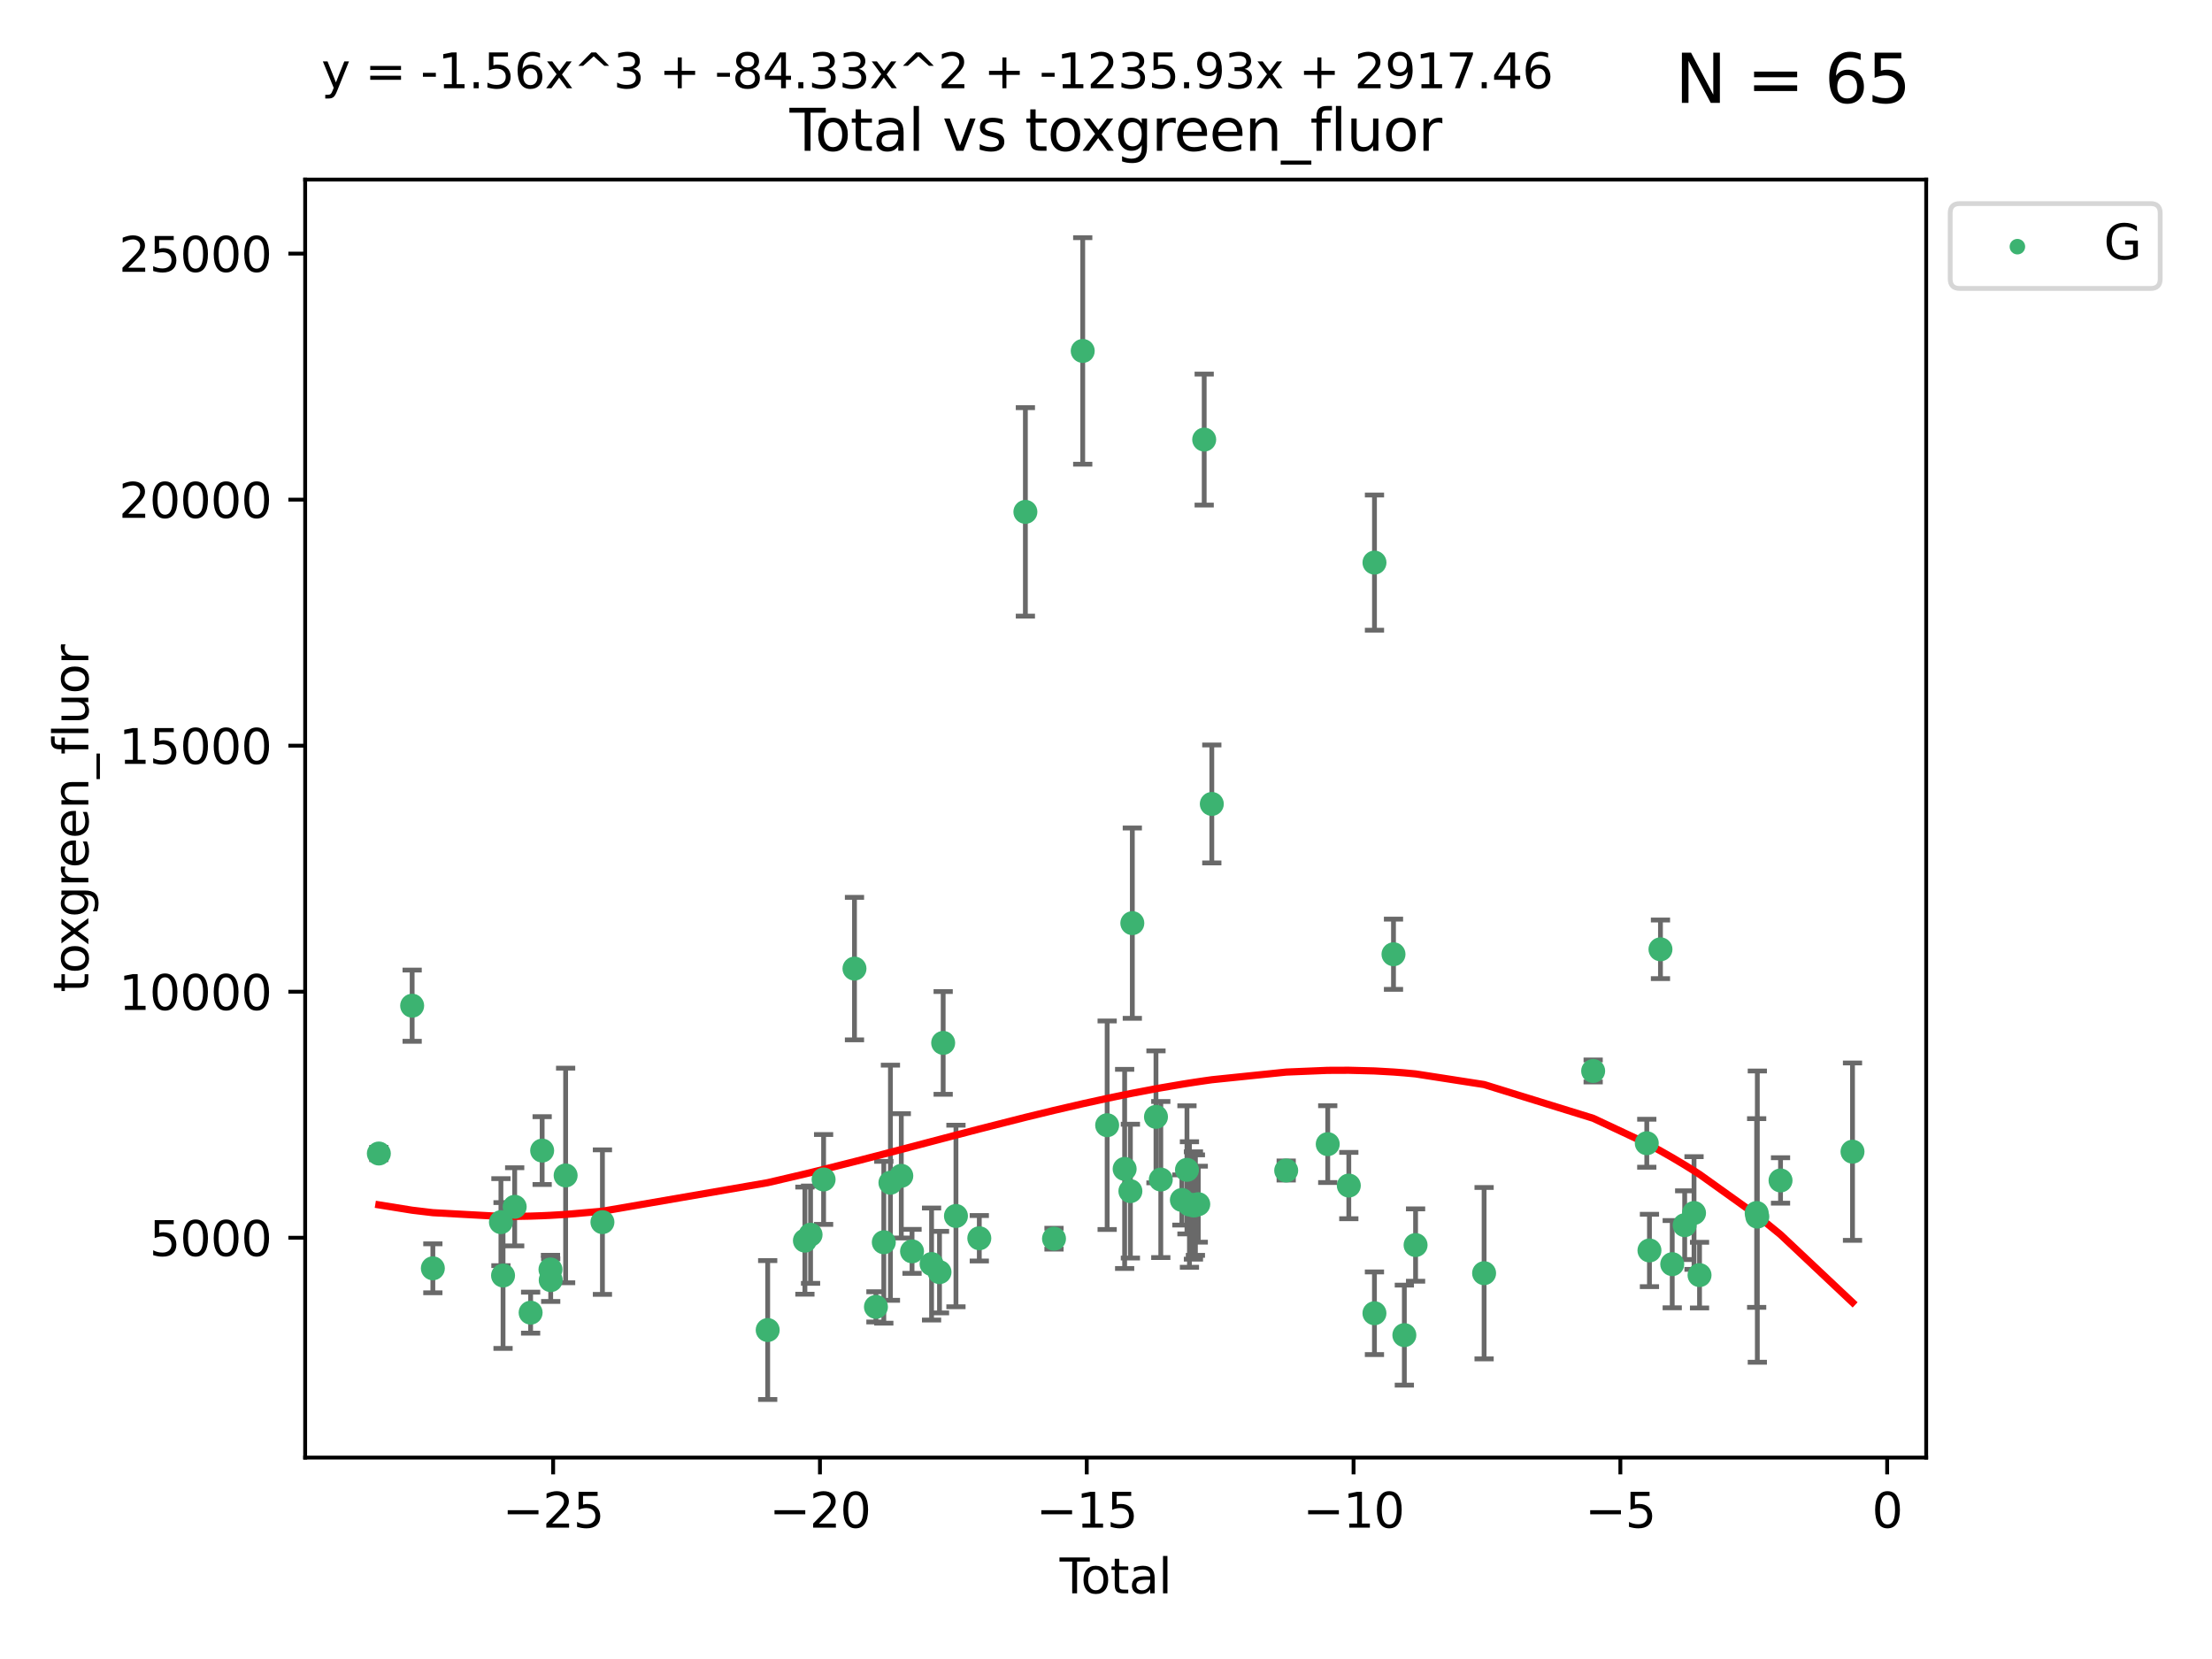 <?xml version="1.0" encoding="utf-8" standalone="no"?>
<!DOCTYPE svg PUBLIC "-//W3C//DTD SVG 1.1//EN"
  "http://www.w3.org/Graphics/SVG/1.1/DTD/svg11.dtd">
<svg xmlns:xlink="http://www.w3.org/1999/xlink" width="460.8pt" height="345.6pt" viewBox="0 0 460.8 345.6" xmlns="http://www.w3.org/2000/svg" version="1.1">
 <defs>
  <style type="text/css">*{stroke-linejoin: round; stroke-linecap: butt}</style>
 </defs>
 <g id="figure_1">
  <g id="patch_1">
   <path d="M 0 345.6 
L 460.8 345.6 
L 460.8 0 
L 0 0 
z
" style="fill: #ffffff"/>
  </g>
  <g id="axes_1">
   <g id="patch_2">
    <path d="M 63.571 303.64 
L 401.26 303.64 
L 401.26 37.411 
L 63.571 37.411 
z
" style="fill: #ffffff"/>
   </g>
   <g id="PathCollection_1">
    <defs>
     <path id="m83fc1fe4d2" d="M 0 1.118 
C 0.297 1.118 0.581 1 0.791 0.791 
C 1 0.581 1.118 0.297 1.118 0 
C 1.118 -0.297 1 -0.581 0.791 -0.791 
C 0.581 -1 0.297 -1.118 0 -1.118 
C -0.297 -1.118 -0.581 -1 -0.791 -0.791 
C -1 -0.581 -1.118 -0.297 -1.118 0 
C -1.118 0.297 -1 0.581 -0.791 0.791 
C -0.581 1 -0.297 1.118 0 1.118 
z
" style="stroke: #3cb371"/>
    </defs>
    <g clip-path="url(#pbfa67b6263)">
     <use xlink:href="#m83fc1fe4d2" x="78.921" y="240.299" style="fill: #3cb371; stroke: #3cb371"/>
     <use xlink:href="#m83fc1fe4d2" x="85.86" y="209.503" style="fill: #3cb371; stroke: #3cb371"/>
     <use xlink:href="#m83fc1fe4d2" x="90.171" y="264.212" style="fill: #3cb371; stroke: #3cb371"/>
     <use xlink:href="#m83fc1fe4d2" x="104.352" y="254.595" style="fill: #3cb371; stroke: #3cb371"/>
     <use xlink:href="#m83fc1fe4d2" x="104.794" y="265.711" style="fill: #3cb371; stroke: #3cb371"/>
     <use xlink:href="#m83fc1fe4d2" x="107.218" y="251.399" style="fill: #3cb371; stroke: #3cb371"/>
     <use xlink:href="#m83fc1fe4d2" x="110.539" y="273.451" style="fill: #3cb371; stroke: #3cb371"/>
     <use xlink:href="#m83fc1fe4d2" x="112.941" y="239.687" style="fill: #3cb371; stroke: #3cb371"/>
     <use xlink:href="#m83fc1fe4d2" x="114.675" y="264.455" style="fill: #3cb371; stroke: #3cb371"/>
     <use xlink:href="#m83fc1fe4d2" x="114.722" y="266.675" style="fill: #3cb371; stroke: #3cb371"/>
     <use xlink:href="#m83fc1fe4d2" x="117.832" y="244.868" style="fill: #3cb371; stroke: #3cb371"/>
     <use xlink:href="#m83fc1fe4d2" x="125.498" y="254.591" style="fill: #3cb371; stroke: #3cb371"/>
     <use xlink:href="#m83fc1fe4d2" x="159.925" y="277.073" style="fill: #3cb371; stroke: #3cb371"/>
     <use xlink:href="#m83fc1fe4d2" x="167.677" y="258.45" style="fill: #3cb371; stroke: #3cb371"/>
     <use xlink:href="#m83fc1fe4d2" x="168.857" y="257.208" style="fill: #3cb371; stroke: #3cb371"/>
     <use xlink:href="#m83fc1fe4d2" x="171.571" y="245.703" style="fill: #3cb371; stroke: #3cb371"/>
     <use xlink:href="#m83fc1fe4d2" x="178.004" y="201.776" style="fill: #3cb371; stroke: #3cb371"/>
     <use xlink:href="#m83fc1fe4d2" x="182.476" y="272.245" style="fill: #3cb371; stroke: #3cb371"/>
     <use xlink:href="#m83fc1fe4d2" x="184.113" y="258.786" style="fill: #3cb371; stroke: #3cb371"/>
     <use xlink:href="#m83fc1fe4d2" x="185.494" y="246.382" style="fill: #3cb371; stroke: #3cb371"/>
     <use xlink:href="#m83fc1fe4d2" x="187.756" y="244.947" style="fill: #3cb371; stroke: #3cb371"/>
     <use xlink:href="#m83fc1fe4d2" x="189.994" y="260.679" style="fill: #3cb371; stroke: #3cb371"/>
     <use xlink:href="#m83fc1fe4d2" x="194.063" y="263.32" style="fill: #3cb371; stroke: #3cb371"/>
     <use xlink:href="#m83fc1fe4d2" x="195.716" y="265.008" style="fill: #3cb371; stroke: #3cb371"/>
     <use xlink:href="#m83fc1fe4d2" x="196.48" y="217.256" style="fill: #3cb371; stroke: #3cb371"/>
     <use xlink:href="#m83fc1fe4d2" x="199.143" y="253.313" style="fill: #3cb371; stroke: #3cb371"/>
     <use xlink:href="#m83fc1fe4d2" x="204.007" y="257.952" style="fill: #3cb371; stroke: #3cb371"/>
     <use xlink:href="#m83fc1fe4d2" x="213.607" y="106.634" style="fill: #3cb371; stroke: #3cb371"/>
     <use xlink:href="#m83fc1fe4d2" x="219.568" y="258.042" style="fill: #3cb371; stroke: #3cb371"/>
     <use xlink:href="#m83fc1fe4d2" x="225.552" y="73.106" style="fill: #3cb371; stroke: #3cb371"/>
     <use xlink:href="#m83fc1fe4d2" x="230.641" y="234.403" style="fill: #3cb371; stroke: #3cb371"/>
     <use xlink:href="#m83fc1fe4d2" x="234.284" y="243.505" style="fill: #3cb371; stroke: #3cb371"/>
     <use xlink:href="#m83fc1fe4d2" x="235.481" y="248.134" style="fill: #3cb371; stroke: #3cb371"/>
     <use xlink:href="#m83fc1fe4d2" x="235.884" y="192.308" style="fill: #3cb371; stroke: #3cb371"/>
     <use xlink:href="#m83fc1fe4d2" x="240.811" y="232.661" style="fill: #3cb371; stroke: #3cb371"/>
     <use xlink:href="#m83fc1fe4d2" x="241.815" y="245.721" style="fill: #3cb371; stroke: #3cb371"/>
     <use xlink:href="#m83fc1fe4d2" x="246.207" y="249.975" style="fill: #3cb371; stroke: #3cb371"/>
     <use xlink:href="#m83fc1fe4d2" x="247.267" y="243.701" style="fill: #3cb371; stroke: #3cb371"/>
     <use xlink:href="#m83fc1fe4d2" x="247.783" y="250.92" style="fill: #3cb371; stroke: #3cb371"/>
     <use xlink:href="#m83fc1fe4d2" x="248.616" y="251.124" style="fill: #3cb371; stroke: #3cb371"/>
     <use xlink:href="#m83fc1fe4d2" x="249.025" y="251.046" style="fill: #3cb371; stroke: #3cb371"/>
     <use xlink:href="#m83fc1fe4d2" x="249.62" y="250.854" style="fill: #3cb371; stroke: #3cb371"/>
     <use xlink:href="#m83fc1fe4d2" x="250.856" y="91.572" style="fill: #3cb371; stroke: #3cb371"/>
     <use xlink:href="#m83fc1fe4d2" x="252.442" y="167.476" style="fill: #3cb371; stroke: #3cb371"/>
     <use xlink:href="#m83fc1fe4d2" x="267.938" y="243.838" style="fill: #3cb371; stroke: #3cb371"/>
     <use xlink:href="#m83fc1fe4d2" x="276.592" y="238.348" style="fill: #3cb371; stroke: #3cb371"/>
     <use xlink:href="#m83fc1fe4d2" x="280.983" y="246.973" style="fill: #3cb371; stroke: #3cb371"/>
     <use xlink:href="#m83fc1fe4d2" x="286.322" y="273.574" style="fill: #3cb371; stroke: #3cb371"/>
     <use xlink:href="#m83fc1fe4d2" x="286.329" y="117.2" style="fill: #3cb371; stroke: #3cb371"/>
     <use xlink:href="#m83fc1fe4d2" x="290.291" y="198.787" style="fill: #3cb371; stroke: #3cb371"/>
     <use xlink:href="#m83fc1fe4d2" x="292.551" y="278.131" style="fill: #3cb371; stroke: #3cb371"/>
     <use xlink:href="#m83fc1fe4d2" x="294.891" y="259.368" style="fill: #3cb371; stroke: #3cb371"/>
     <use xlink:href="#m83fc1fe4d2" x="309.165" y="265.228" style="fill: #3cb371; stroke: #3cb371"/>
     <use xlink:href="#m83fc1fe4d2" x="331.884" y="223.102" style="fill: #3cb371; stroke: #3cb371"/>
     <use xlink:href="#m83fc1fe4d2" x="343.054" y="238.157" style="fill: #3cb371; stroke: #3cb371"/>
     <use xlink:href="#m83fc1fe4d2" x="343.612" y="260.493" style="fill: #3cb371; stroke: #3cb371"/>
     <use xlink:href="#m83fc1fe4d2" x="345.905" y="197.758" style="fill: #3cb371; stroke: #3cb371"/>
     <use xlink:href="#m83fc1fe4d2" x="348.356" y="263.349" style="fill: #3cb371; stroke: #3cb371"/>
     <use xlink:href="#m83fc1fe4d2" x="350.95" y="255.227" style="fill: #3cb371; stroke: #3cb371"/>
     <use xlink:href="#m83fc1fe4d2" x="352.898" y="252.692" style="fill: #3cb371; stroke: #3cb371"/>
     <use xlink:href="#m83fc1fe4d2" x="354.045" y="265.63" style="fill: #3cb371; stroke: #3cb371"/>
     <use xlink:href="#m83fc1fe4d2" x="365.944" y="252.69" style="fill: #3cb371; stroke: #3cb371"/>
     <use xlink:href="#m83fc1fe4d2" x="366.084" y="253.443" style="fill: #3cb371; stroke: #3cb371"/>
     <use xlink:href="#m83fc1fe4d2" x="370.918" y="245.91" style="fill: #3cb371; stroke: #3cb371"/>
     <use xlink:href="#m83fc1fe4d2" x="385.911" y="239.914" style="fill: #3cb371; stroke: #3cb371"/>
    </g>
   </g>
   <g id="matplotlib.axis_1">
    <g id="xtick_1">
     <g id="line2d_1">
      <defs>
       <path id="m341f733125" d="M 0 0 
L 0 3.5 
" style="stroke: #000000; stroke-width: 0.8"/>
      </defs>
      <g>
       <use xlink:href="#m341f733125" x="115.232" y="303.64" style="stroke: #000000; stroke-width: 0.8"/>
      </g>
     </g>
     <g id="text_1">
      <!-- −25 -->
      <g transform="translate(104.68 318.238)scale(0.1 -0.1)">
       <defs>
        <path id="DejaVuSans-2212" d="M 678 2272 
L 4684 2272 
L 4684 1741 
L 678 1741 
L 678 2272 
z
" transform="scale(0.016)"/>
        <path id="DejaVuSans-32" d="M 1228 531 
L 3431 531 
L 3431 0 
L 469 0 
L 469 531 
Q 828 903 1448 1529 
Q 2069 2156 2228 2338 
Q 2531 2678 2651 2914 
Q 2772 3150 2772 3378 
Q 2772 3750 2511 3984 
Q 2250 4219 1831 4219 
Q 1534 4219 1204 4116 
Q 875 4013 500 3803 
L 500 4441 
Q 881 4594 1212 4672 
Q 1544 4750 1819 4750 
Q 2544 4750 2975 4387 
Q 3406 4025 3406 3419 
Q 3406 3131 3298 2873 
Q 3191 2616 2906 2266 
Q 2828 2175 2409 1742 
Q 1991 1309 1228 531 
z
" transform="scale(0.016)"/>
        <path id="DejaVuSans-35" d="M 691 4666 
L 3169 4666 
L 3169 4134 
L 1269 4134 
L 1269 2991 
Q 1406 3038 1543 3061 
Q 1681 3084 1819 3084 
Q 2600 3084 3056 2656 
Q 3513 2228 3513 1497 
Q 3513 744 3044 326 
Q 2575 -91 1722 -91 
Q 1428 -91 1123 -41 
Q 819 9 494 109 
L 494 744 
Q 775 591 1075 516 
Q 1375 441 1709 441 
Q 2250 441 2565 725 
Q 2881 1009 2881 1497 
Q 2881 1984 2565 2268 
Q 2250 2553 1709 2553 
Q 1456 2553 1204 2497 
Q 953 2441 691 2322 
L 691 4666 
z
" transform="scale(0.016)"/>
       </defs>
       <use xlink:href="#DejaVuSans-2212"/>
       <use xlink:href="#DejaVuSans-32" x="83.789"/>
       <use xlink:href="#DejaVuSans-35" x="147.412"/>
      </g>
     </g>
    </g>
    <g id="xtick_2">
     <g id="line2d_2">
      <g>
       <use xlink:href="#m341f733125" x="170.812" y="303.64" style="stroke: #000000; stroke-width: 0.8"/>
      </g>
     </g>
     <g id="text_2">
      <!-- −20 -->
      <g transform="translate(160.26 318.238)scale(0.1 -0.1)">
       <defs>
        <path id="DejaVuSans-30" d="M 2034 4250 
Q 1547 4250 1301 3770 
Q 1056 3291 1056 2328 
Q 1056 1369 1301 889 
Q 1547 409 2034 409 
Q 2525 409 2770 889 
Q 3016 1369 3016 2328 
Q 3016 3291 2770 3770 
Q 2525 4250 2034 4250 
z
M 2034 4750 
Q 2819 4750 3233 4129 
Q 3647 3509 3647 2328 
Q 3647 1150 3233 529 
Q 2819 -91 2034 -91 
Q 1250 -91 836 529 
Q 422 1150 422 2328 
Q 422 3509 836 4129 
Q 1250 4750 2034 4750 
z
" transform="scale(0.016)"/>
       </defs>
       <use xlink:href="#DejaVuSans-2212"/>
       <use xlink:href="#DejaVuSans-32" x="83.789"/>
       <use xlink:href="#DejaVuSans-30" x="147.412"/>
      </g>
     </g>
    </g>
    <g id="xtick_3">
     <g id="line2d_3">
      <g>
       <use xlink:href="#m341f733125" x="226.392" y="303.64" style="stroke: #000000; stroke-width: 0.8"/>
      </g>
     </g>
     <g id="text_3">
      <!-- −15 -->
      <g transform="translate(215.839 318.238)scale(0.1 -0.1)">
       <defs>
        <path id="DejaVuSans-31" d="M 794 531 
L 1825 531 
L 1825 4091 
L 703 3866 
L 703 4441 
L 1819 4666 
L 2450 4666 
L 2450 531 
L 3481 531 
L 3481 0 
L 794 0 
L 794 531 
z
" transform="scale(0.016)"/>
       </defs>
       <use xlink:href="#DejaVuSans-2212"/>
       <use xlink:href="#DejaVuSans-31" x="83.789"/>
       <use xlink:href="#DejaVuSans-35" x="147.412"/>
      </g>
     </g>
    </g>
    <g id="xtick_4">
     <g id="line2d_4">
      <g>
       <use xlink:href="#m341f733125" x="281.971" y="303.64" style="stroke: #000000; stroke-width: 0.8"/>
      </g>
     </g>
     <g id="text_4">
      <!-- −10 -->
      <g transform="translate(271.419 318.238)scale(0.1 -0.1)">
       <use xlink:href="#DejaVuSans-2212"/>
       <use xlink:href="#DejaVuSans-31" x="83.789"/>
       <use xlink:href="#DejaVuSans-30" x="147.412"/>
      </g>
     </g>
    </g>
    <g id="xtick_5">
     <g id="line2d_5">
      <g>
       <use xlink:href="#m341f733125" x="337.551" y="303.64" style="stroke: #000000; stroke-width: 0.8"/>
      </g>
     </g>
     <g id="text_5">
      <!-- −5 -->
      <g transform="translate(330.18 318.238)scale(0.1 -0.1)">
       <use xlink:href="#DejaVuSans-2212"/>
       <use xlink:href="#DejaVuSans-35" x="83.789"/>
      </g>
     </g>
    </g>
    <g id="xtick_6">
     <g id="line2d_6">
      <g>
       <use xlink:href="#m341f733125" x="393.131" y="303.64" style="stroke: #000000; stroke-width: 0.8"/>
      </g>
     </g>
     <g id="text_6">
      <!-- 0 -->
      <g transform="translate(389.95 318.238)scale(0.1 -0.1)">
       <use xlink:href="#DejaVuSans-30"/>
      </g>
     </g>
    </g>
    <g id="text_7">
     <!-- Total -->
     <g transform="translate(220.739 331.917)scale(0.1 -0.1)">
      <defs>
       <path id="DejaVuSans-54" d="M -19 4666 
L 3928 4666 
L 3928 4134 
L 2272 4134 
L 2272 0 
L 1638 0 
L 1638 4134 
L -19 4134 
L -19 4666 
z
" transform="scale(0.016)"/>
       <path id="DejaVuSans-6f" d="M 1959 3097 
Q 1497 3097 1228 2736 
Q 959 2375 959 1747 
Q 959 1119 1226 758 
Q 1494 397 1959 397 
Q 2419 397 2687 759 
Q 2956 1122 2956 1747 
Q 2956 2369 2687 2733 
Q 2419 3097 1959 3097 
z
M 1959 3584 
Q 2709 3584 3137 3096 
Q 3566 2609 3566 1747 
Q 3566 888 3137 398 
Q 2709 -91 1959 -91 
Q 1206 -91 779 398 
Q 353 888 353 1747 
Q 353 2609 779 3096 
Q 1206 3584 1959 3584 
z
" transform="scale(0.016)"/>
       <path id="DejaVuSans-74" d="M 1172 4494 
L 1172 3500 
L 2356 3500 
L 2356 3053 
L 1172 3053 
L 1172 1153 
Q 1172 725 1289 603 
Q 1406 481 1766 481 
L 2356 481 
L 2356 0 
L 1766 0 
Q 1100 0 847 248 
Q 594 497 594 1153 
L 594 3053 
L 172 3053 
L 172 3500 
L 594 3500 
L 594 4494 
L 1172 4494 
z
" transform="scale(0.016)"/>
       <path id="DejaVuSans-61" d="M 2194 1759 
Q 1497 1759 1228 1600 
Q 959 1441 959 1056 
Q 959 750 1161 570 
Q 1363 391 1709 391 
Q 2188 391 2477 730 
Q 2766 1069 2766 1631 
L 2766 1759 
L 2194 1759 
z
M 3341 1997 
L 3341 0 
L 2766 0 
L 2766 531 
Q 2569 213 2275 61 
Q 1981 -91 1556 -91 
Q 1019 -91 701 211 
Q 384 513 384 1019 
Q 384 1609 779 1909 
Q 1175 2209 1959 2209 
L 2766 2209 
L 2766 2266 
Q 2766 2663 2505 2880 
Q 2244 3097 1772 3097 
Q 1472 3097 1187 3025 
Q 903 2953 641 2809 
L 641 3341 
Q 956 3463 1253 3523 
Q 1550 3584 1831 3584 
Q 2591 3584 2966 3190 
Q 3341 2797 3341 1997 
z
" transform="scale(0.016)"/>
       <path id="DejaVuSans-6c" d="M 603 4863 
L 1178 4863 
L 1178 0 
L 603 0 
L 603 4863 
z
" transform="scale(0.016)"/>
      </defs>
      <use xlink:href="#DejaVuSans-54"/>
      <use xlink:href="#DejaVuSans-6f" x="44.084"/>
      <use xlink:href="#DejaVuSans-74" x="105.266"/>
      <use xlink:href="#DejaVuSans-61" x="144.475"/>
      <use xlink:href="#DejaVuSans-6c" x="205.754"/>
     </g>
    </g>
   </g>
   <g id="matplotlib.axis_2">
    <g id="ytick_1">
     <g id="line2d_7">
      <defs>
       <path id="m568c229d0a" d="M 0 0 
L -3.5 0 
" style="stroke: #000000; stroke-width: 0.8"/>
      </defs>
      <g>
       <use xlink:href="#m568c229d0a" x="63.571" y="257.843" style="stroke: #000000; stroke-width: 0.8"/>
      </g>
     </g>
     <g id="text_8">
      <!-- 5000 -->
      <g transform="translate(31.121 261.642)scale(0.1 -0.1)">
       <use xlink:href="#DejaVuSans-35"/>
       <use xlink:href="#DejaVuSans-30" x="63.623"/>
       <use xlink:href="#DejaVuSans-30" x="127.246"/>
       <use xlink:href="#DejaVuSans-30" x="190.869"/>
      </g>
     </g>
    </g>
    <g id="ytick_2">
     <g id="line2d_8">
      <g>
       <use xlink:href="#m568c229d0a" x="63.571" y="206.589" style="stroke: #000000; stroke-width: 0.8"/>
      </g>
     </g>
     <g id="text_9">
      <!-- 10000 -->
      <g transform="translate(24.759 210.388)scale(0.1 -0.1)">
       <use xlink:href="#DejaVuSans-31"/>
       <use xlink:href="#DejaVuSans-30" x="63.623"/>
       <use xlink:href="#DejaVuSans-30" x="127.246"/>
       <use xlink:href="#DejaVuSans-30" x="190.869"/>
       <use xlink:href="#DejaVuSans-30" x="254.492"/>
      </g>
     </g>
    </g>
    <g id="ytick_3">
     <g id="line2d_9">
      <g>
       <use xlink:href="#m568c229d0a" x="63.571" y="155.335" style="stroke: #000000; stroke-width: 0.8"/>
      </g>
     </g>
     <g id="text_10">
      <!-- 15000 -->
      <g transform="translate(24.759 159.135)scale(0.1 -0.1)">
       <use xlink:href="#DejaVuSans-31"/>
       <use xlink:href="#DejaVuSans-35" x="63.623"/>
       <use xlink:href="#DejaVuSans-30" x="127.246"/>
       <use xlink:href="#DejaVuSans-30" x="190.869"/>
       <use xlink:href="#DejaVuSans-30" x="254.492"/>
      </g>
     </g>
    </g>
    <g id="ytick_4">
     <g id="line2d_10">
      <g>
       <use xlink:href="#m568c229d0a" x="63.571" y="104.082" style="stroke: #000000; stroke-width: 0.8"/>
      </g>
     </g>
     <g id="text_11">
      <!-- 20000 -->
      <g transform="translate(24.759 107.881)scale(0.1 -0.1)">
       <use xlink:href="#DejaVuSans-32"/>
       <use xlink:href="#DejaVuSans-30" x="63.623"/>
       <use xlink:href="#DejaVuSans-30" x="127.246"/>
       <use xlink:href="#DejaVuSans-30" x="190.869"/>
       <use xlink:href="#DejaVuSans-30" x="254.492"/>
      </g>
     </g>
    </g>
    <g id="ytick_5">
     <g id="line2d_11">
      <g>
       <use xlink:href="#m568c229d0a" x="63.571" y="52.828" style="stroke: #000000; stroke-width: 0.8"/>
      </g>
     </g>
     <g id="text_12">
      <!-- 25000 -->
      <g transform="translate(24.759 56.627)scale(0.1 -0.1)">
       <use xlink:href="#DejaVuSans-32"/>
       <use xlink:href="#DejaVuSans-35" x="63.623"/>
       <use xlink:href="#DejaVuSans-30" x="127.246"/>
       <use xlink:href="#DejaVuSans-30" x="190.869"/>
       <use xlink:href="#DejaVuSans-30" x="254.492"/>
      </g>
     </g>
    </g>
    <g id="text_13">
     <!-- toxgreen_fluor -->
     <g transform="translate(18.401 206.72)rotate(-90)scale(0.1 -0.1)">
      <defs>
       <path id="DejaVuSans-78" d="M 3513 3500 
L 2247 1797 
L 3578 0 
L 2900 0 
L 1881 1375 
L 863 0 
L 184 0 
L 1544 1831 
L 300 3500 
L 978 3500 
L 1906 2253 
L 2834 3500 
L 3513 3500 
z
" transform="scale(0.016)"/>
       <path id="DejaVuSans-67" d="M 2906 1791 
Q 2906 2416 2648 2759 
Q 2391 3103 1925 3103 
Q 1463 3103 1205 2759 
Q 947 2416 947 1791 
Q 947 1169 1205 825 
Q 1463 481 1925 481 
Q 2391 481 2648 825 
Q 2906 1169 2906 1791 
z
M 3481 434 
Q 3481 -459 3084 -895 
Q 2688 -1331 1869 -1331 
Q 1566 -1331 1297 -1286 
Q 1028 -1241 775 -1147 
L 775 -588 
Q 1028 -725 1275 -790 
Q 1522 -856 1778 -856 
Q 2344 -856 2625 -561 
Q 2906 -266 2906 331 
L 2906 616 
Q 2728 306 2450 153 
Q 2172 0 1784 0 
Q 1141 0 747 490 
Q 353 981 353 1791 
Q 353 2603 747 3093 
Q 1141 3584 1784 3584 
Q 2172 3584 2450 3431 
Q 2728 3278 2906 2969 
L 2906 3500 
L 3481 3500 
L 3481 434 
z
" transform="scale(0.016)"/>
       <path id="DejaVuSans-72" d="M 2631 2963 
Q 2534 3019 2420 3045 
Q 2306 3072 2169 3072 
Q 1681 3072 1420 2755 
Q 1159 2438 1159 1844 
L 1159 0 
L 581 0 
L 581 3500 
L 1159 3500 
L 1159 2956 
Q 1341 3275 1631 3429 
Q 1922 3584 2338 3584 
Q 2397 3584 2469 3576 
Q 2541 3569 2628 3553 
L 2631 2963 
z
" transform="scale(0.016)"/>
       <path id="DejaVuSans-65" d="M 3597 1894 
L 3597 1613 
L 953 1613 
Q 991 1019 1311 708 
Q 1631 397 2203 397 
Q 2534 397 2845 478 
Q 3156 559 3463 722 
L 3463 178 
Q 3153 47 2828 -22 
Q 2503 -91 2169 -91 
Q 1331 -91 842 396 
Q 353 884 353 1716 
Q 353 2575 817 3079 
Q 1281 3584 2069 3584 
Q 2775 3584 3186 3129 
Q 3597 2675 3597 1894 
z
M 3022 2063 
Q 3016 2534 2758 2815 
Q 2500 3097 2075 3097 
Q 1594 3097 1305 2825 
Q 1016 2553 972 2059 
L 3022 2063 
z
" transform="scale(0.016)"/>
       <path id="DejaVuSans-6e" d="M 3513 2113 
L 3513 0 
L 2938 0 
L 2938 2094 
Q 2938 2591 2744 2837 
Q 2550 3084 2163 3084 
Q 1697 3084 1428 2787 
Q 1159 2491 1159 1978 
L 1159 0 
L 581 0 
L 581 3500 
L 1159 3500 
L 1159 2956 
Q 1366 3272 1645 3428 
Q 1925 3584 2291 3584 
Q 2894 3584 3203 3211 
Q 3513 2838 3513 2113 
z
" transform="scale(0.016)"/>
       <path id="DejaVuSans-5f" d="M 3263 -1063 
L 3263 -1509 
L -63 -1509 
L -63 -1063 
L 3263 -1063 
z
" transform="scale(0.016)"/>
       <path id="DejaVuSans-66" d="M 2375 4863 
L 2375 4384 
L 1825 4384 
Q 1516 4384 1395 4259 
Q 1275 4134 1275 3809 
L 1275 3500 
L 2222 3500 
L 2222 3053 
L 1275 3053 
L 1275 0 
L 697 0 
L 697 3053 
L 147 3053 
L 147 3500 
L 697 3500 
L 697 3744 
Q 697 4328 969 4595 
Q 1241 4863 1831 4863 
L 2375 4863 
z
" transform="scale(0.016)"/>
       <path id="DejaVuSans-75" d="M 544 1381 
L 544 3500 
L 1119 3500 
L 1119 1403 
Q 1119 906 1312 657 
Q 1506 409 1894 409 
Q 2359 409 2629 706 
Q 2900 1003 2900 1516 
L 2900 3500 
L 3475 3500 
L 3475 0 
L 2900 0 
L 2900 538 
Q 2691 219 2414 64 
Q 2138 -91 1772 -91 
Q 1169 -91 856 284 
Q 544 659 544 1381 
z
M 1991 3584 
L 1991 3584 
z
" transform="scale(0.016)"/>
      </defs>
      <use xlink:href="#DejaVuSans-74"/>
      <use xlink:href="#DejaVuSans-6f" x="39.209"/>
      <use xlink:href="#DejaVuSans-78" x="97.266"/>
      <use xlink:href="#DejaVuSans-67" x="156.445"/>
      <use xlink:href="#DejaVuSans-72" x="219.922"/>
      <use xlink:href="#DejaVuSans-65" x="258.785"/>
      <use xlink:href="#DejaVuSans-65" x="320.309"/>
      <use xlink:href="#DejaVuSans-6e" x="381.832"/>
      <use xlink:href="#DejaVuSans-5f" x="445.211"/>
      <use xlink:href="#DejaVuSans-66" x="495.211"/>
      <use xlink:href="#DejaVuSans-6c" x="530.416"/>
      <use xlink:href="#DejaVuSans-75" x="558.199"/>
      <use xlink:href="#DejaVuSans-6f" x="621.578"/>
      <use xlink:href="#DejaVuSans-72" x="682.76"/>
     </g>
    </g>
   </g>
   <g id="LineCollection_1">
    <path d="M 78.921 241.574 
L 78.921 239.023 
" clip-path="url(#pbfa67b6263)" style="fill: none; stroke: #696969"/>
    <path d="M 85.86 216.921 
L 85.86 202.085 
" clip-path="url(#pbfa67b6263)" style="fill: none; stroke: #696969"/>
    <path d="M 90.171 269.309 
L 90.171 259.114 
" clip-path="url(#pbfa67b6263)" style="fill: none; stroke: #696969"/>
    <path d="M 104.352 263.659 
L 104.352 245.531 
" clip-path="url(#pbfa67b6263)" style="fill: none; stroke: #696969"/>
    <path d="M 104.794 280.896 
L 104.794 250.525 
" clip-path="url(#pbfa67b6263)" style="fill: none; stroke: #696969"/>
    <path d="M 107.218 259.542 
L 107.218 243.256 
" clip-path="url(#pbfa67b6263)" style="fill: none; stroke: #696969"/>
    <path d="M 110.539 277.722 
L 110.539 269.179 
" clip-path="url(#pbfa67b6263)" style="fill: none; stroke: #696969"/>
    <path d="M 112.941 246.751 
L 112.941 232.623 
" clip-path="url(#pbfa67b6263)" style="fill: none; stroke: #696969"/>
    <path d="M 114.675 267.413 
L 114.675 261.497 
" clip-path="url(#pbfa67b6263)" style="fill: none; stroke: #696969"/>
    <path d="M 114.722 271.115 
L 114.722 262.235 
" clip-path="url(#pbfa67b6263)" style="fill: none; stroke: #696969"/>
    <path d="M 117.832 267.222 
L 117.832 222.515 
" clip-path="url(#pbfa67b6263)" style="fill: none; stroke: #696969"/>
    <path d="M 125.498 269.646 
L 125.498 239.537 
" clip-path="url(#pbfa67b6263)" style="fill: none; stroke: #696969"/>
    <path d="M 159.925 291.539 
L 159.925 262.607 
" clip-path="url(#pbfa67b6263)" style="fill: none; stroke: #696969"/>
    <path d="M 167.677 269.608 
L 167.677 247.292 
" clip-path="url(#pbfa67b6263)" style="fill: none; stroke: #696969"/>
    <path d="M 168.857 267.345 
L 168.857 247.072 
" clip-path="url(#pbfa67b6263)" style="fill: none; stroke: #696969"/>
    <path d="M 171.571 255.061 
L 171.571 236.345 
" clip-path="url(#pbfa67b6263)" style="fill: none; stroke: #696969"/>
    <path d="M 178.004 216.615 
L 178.004 186.936 
" clip-path="url(#pbfa67b6263)" style="fill: none; stroke: #696969"/>
    <path d="M 182.476 275.395 
L 182.476 269.095 
" clip-path="url(#pbfa67b6263)" style="fill: none; stroke: #696969"/>
    <path d="M 184.113 275.639 
L 184.113 241.932 
" clip-path="url(#pbfa67b6263)" style="fill: none; stroke: #696969"/>
    <path d="M 185.494 270.877 
L 185.494 221.887 
" clip-path="url(#pbfa67b6263)" style="fill: none; stroke: #696969"/>
    <path d="M 187.756 257.898 
L 187.756 231.996 
" clip-path="url(#pbfa67b6263)" style="fill: none; stroke: #696969"/>
    <path d="M 189.994 265.262 
L 189.994 256.097 
" clip-path="url(#pbfa67b6263)" style="fill: none; stroke: #696969"/>
    <path d="M 194.063 274.989 
L 194.063 251.652 
" clip-path="url(#pbfa67b6263)" style="fill: none; stroke: #696969"/>
    <path d="M 195.716 273.502 
L 195.716 256.514 
" clip-path="url(#pbfa67b6263)" style="fill: none; stroke: #696969"/>
    <path d="M 196.48 227.96 
L 196.48 206.552 
" clip-path="url(#pbfa67b6263)" style="fill: none; stroke: #696969"/>
    <path d="M 199.143 272.224 
L 199.143 234.402 
" clip-path="url(#pbfa67b6263)" style="fill: none; stroke: #696969"/>
    <path d="M 204.007 262.686 
L 204.007 253.219 
" clip-path="url(#pbfa67b6263)" style="fill: none; stroke: #696969"/>
    <path d="M 213.607 128.347 
L 213.607 84.922 
" clip-path="url(#pbfa67b6263)" style="fill: none; stroke: #696969"/>
    <path d="M 219.568 260.22 
L 219.568 255.865 
" clip-path="url(#pbfa67b6263)" style="fill: none; stroke: #696969"/>
    <path d="M 225.552 96.699 
L 225.552 49.513 
" clip-path="url(#pbfa67b6263)" style="fill: none; stroke: #696969"/>
    <path d="M 230.641 256.121 
L 230.641 212.684 
" clip-path="url(#pbfa67b6263)" style="fill: none; stroke: #696969"/>
    <path d="M 234.284 264.249 
L 234.284 222.761 
" clip-path="url(#pbfa67b6263)" style="fill: none; stroke: #696969"/>
    <path d="M 235.481 262.072 
L 235.481 234.195 
" clip-path="url(#pbfa67b6263)" style="fill: none; stroke: #696969"/>
    <path d="M 235.884 212.13 
L 235.884 172.487 
" clip-path="url(#pbfa67b6263)" style="fill: none; stroke: #696969"/>
    <path d="M 240.811 246.403 
L 240.811 218.919 
" clip-path="url(#pbfa67b6263)" style="fill: none; stroke: #696969"/>
    <path d="M 241.815 261.978 
L 241.815 229.464 
" clip-path="url(#pbfa67b6263)" style="fill: none; stroke: #696969"/>
    <path d="M 246.207 255.207 
L 246.207 244.744 
" clip-path="url(#pbfa67b6263)" style="fill: none; stroke: #696969"/>
    <path d="M 247.267 257.049 
L 247.267 230.353 
" clip-path="url(#pbfa67b6263)" style="fill: none; stroke: #696969"/>
    <path d="M 247.783 263.994 
L 247.783 237.846 
" clip-path="url(#pbfa67b6263)" style="fill: none; stroke: #696969"/>
    <path d="M 248.616 262.308 
L 248.616 239.94 
" clip-path="url(#pbfa67b6263)" style="fill: none; stroke: #696969"/>
    <path d="M 249.025 261.512 
L 249.025 240.581 
" clip-path="url(#pbfa67b6263)" style="fill: none; stroke: #696969"/>
    <path d="M 249.62 258.771 
L 249.62 242.937 
" clip-path="url(#pbfa67b6263)" style="fill: none; stroke: #696969"/>
    <path d="M 250.856 105.212 
L 250.856 77.931 
" clip-path="url(#pbfa67b6263)" style="fill: none; stroke: #696969"/>
    <path d="M 252.442 179.76 
L 252.442 155.192 
" clip-path="url(#pbfa67b6263)" style="fill: none; stroke: #696969"/>
    <path d="M 267.938 245.831 
L 267.938 241.846 
" clip-path="url(#pbfa67b6263)" style="fill: none; stroke: #696969"/>
    <path d="M 276.592 246.347 
L 276.592 230.348 
" clip-path="url(#pbfa67b6263)" style="fill: none; stroke: #696969"/>
    <path d="M 280.983 253.884 
L 280.983 240.062 
" clip-path="url(#pbfa67b6263)" style="fill: none; stroke: #696969"/>
    <path d="M 286.322 282.183 
L 286.322 264.966 
" clip-path="url(#pbfa67b6263)" style="fill: none; stroke: #696969"/>
    <path d="M 286.329 131.281 
L 286.329 103.119 
" clip-path="url(#pbfa67b6263)" style="fill: none; stroke: #696969"/>
    <path d="M 290.291 206.104 
L 290.291 191.471 
" clip-path="url(#pbfa67b6263)" style="fill: none; stroke: #696969"/>
    <path d="M 292.551 288.547 
L 292.551 267.715 
" clip-path="url(#pbfa67b6263)" style="fill: none; stroke: #696969"/>
    <path d="M 294.891 266.905 
L 294.891 251.831 
" clip-path="url(#pbfa67b6263)" style="fill: none; stroke: #696969"/>
    <path d="M 309.165 283.078 
L 309.165 247.377 
" clip-path="url(#pbfa67b6263)" style="fill: none; stroke: #696969"/>
    <path d="M 331.884 225.393 
L 331.884 220.812 
" clip-path="url(#pbfa67b6263)" style="fill: none; stroke: #696969"/>
    <path d="M 343.054 243.156 
L 343.054 233.159 
" clip-path="url(#pbfa67b6263)" style="fill: none; stroke: #696969"/>
    <path d="M 343.612 268.032 
L 343.612 252.954 
" clip-path="url(#pbfa67b6263)" style="fill: none; stroke: #696969"/>
    <path d="M 345.905 203.862 
L 345.905 191.654 
" clip-path="url(#pbfa67b6263)" style="fill: none; stroke: #696969"/>
    <path d="M 348.356 272.436 
L 348.356 254.262 
" clip-path="url(#pbfa67b6263)" style="fill: none; stroke: #696969"/>
    <path d="M 350.95 262.384 
L 350.95 248.07 
" clip-path="url(#pbfa67b6263)" style="fill: none; stroke: #696969"/>
    <path d="M 352.898 264.428 
L 352.898 240.955 
" clip-path="url(#pbfa67b6263)" style="fill: none; stroke: #696969"/>
    <path d="M 354.045 272.472 
L 354.045 258.789 
" clip-path="url(#pbfa67b6263)" style="fill: none; stroke: #696969"/>
    <path d="M 365.944 272.345 
L 365.944 233.034 
" clip-path="url(#pbfa67b6263)" style="fill: none; stroke: #696969"/>
    <path d="M 366.084 283.777 
L 366.084 223.109 
" clip-path="url(#pbfa67b6263)" style="fill: none; stroke: #696969"/>
    <path d="M 370.918 250.645 
L 370.918 241.175 
" clip-path="url(#pbfa67b6263)" style="fill: none; stroke: #696969"/>
    <path d="M 385.911 258.389 
L 385.911 221.439 
" clip-path="url(#pbfa67b6263)" style="fill: none; stroke: #696969"/>
   </g>
   <g id="line2d_12">
    <defs>
     <path id="mdc07b23b73" d="M 2 0 
L -2 -0 
" style="stroke: #696969"/>
    </defs>
    <g clip-path="url(#pbfa67b6263)">
     <use xlink:href="#mdc07b23b73" x="78.921" y="241.574" style="fill: #696969; stroke: #696969"/>
     <use xlink:href="#mdc07b23b73" x="85.86" y="216.921" style="fill: #696969; stroke: #696969"/>
     <use xlink:href="#mdc07b23b73" x="90.171" y="269.309" style="fill: #696969; stroke: #696969"/>
     <use xlink:href="#mdc07b23b73" x="104.352" y="263.659" style="fill: #696969; stroke: #696969"/>
     <use xlink:href="#mdc07b23b73" x="104.794" y="280.896" style="fill: #696969; stroke: #696969"/>
     <use xlink:href="#mdc07b23b73" x="107.218" y="259.542" style="fill: #696969; stroke: #696969"/>
     <use xlink:href="#mdc07b23b73" x="110.539" y="277.722" style="fill: #696969; stroke: #696969"/>
     <use xlink:href="#mdc07b23b73" x="112.941" y="246.751" style="fill: #696969; stroke: #696969"/>
     <use xlink:href="#mdc07b23b73" x="114.675" y="267.413" style="fill: #696969; stroke: #696969"/>
     <use xlink:href="#mdc07b23b73" x="114.722" y="271.115" style="fill: #696969; stroke: #696969"/>
     <use xlink:href="#mdc07b23b73" x="117.832" y="267.222" style="fill: #696969; stroke: #696969"/>
     <use xlink:href="#mdc07b23b73" x="125.498" y="269.646" style="fill: #696969; stroke: #696969"/>
     <use xlink:href="#mdc07b23b73" x="159.925" y="291.539" style="fill: #696969; stroke: #696969"/>
     <use xlink:href="#mdc07b23b73" x="167.677" y="269.608" style="fill: #696969; stroke: #696969"/>
     <use xlink:href="#mdc07b23b73" x="168.857" y="267.345" style="fill: #696969; stroke: #696969"/>
     <use xlink:href="#mdc07b23b73" x="171.571" y="255.061" style="fill: #696969; stroke: #696969"/>
     <use xlink:href="#mdc07b23b73" x="178.004" y="216.615" style="fill: #696969; stroke: #696969"/>
     <use xlink:href="#mdc07b23b73" x="182.476" y="275.395" style="fill: #696969; stroke: #696969"/>
     <use xlink:href="#mdc07b23b73" x="184.113" y="275.639" style="fill: #696969; stroke: #696969"/>
     <use xlink:href="#mdc07b23b73" x="185.494" y="270.877" style="fill: #696969; stroke: #696969"/>
     <use xlink:href="#mdc07b23b73" x="187.756" y="257.898" style="fill: #696969; stroke: #696969"/>
     <use xlink:href="#mdc07b23b73" x="189.994" y="265.262" style="fill: #696969; stroke: #696969"/>
     <use xlink:href="#mdc07b23b73" x="194.063" y="274.989" style="fill: #696969; stroke: #696969"/>
     <use xlink:href="#mdc07b23b73" x="195.716" y="273.502" style="fill: #696969; stroke: #696969"/>
     <use xlink:href="#mdc07b23b73" x="196.48" y="227.96" style="fill: #696969; stroke: #696969"/>
     <use xlink:href="#mdc07b23b73" x="199.143" y="272.224" style="fill: #696969; stroke: #696969"/>
     <use xlink:href="#mdc07b23b73" x="204.007" y="262.686" style="fill: #696969; stroke: #696969"/>
     <use xlink:href="#mdc07b23b73" x="213.607" y="128.347" style="fill: #696969; stroke: #696969"/>
     <use xlink:href="#mdc07b23b73" x="219.568" y="260.22" style="fill: #696969; stroke: #696969"/>
     <use xlink:href="#mdc07b23b73" x="225.552" y="96.699" style="fill: #696969; stroke: #696969"/>
     <use xlink:href="#mdc07b23b73" x="230.641" y="256.121" style="fill: #696969; stroke: #696969"/>
     <use xlink:href="#mdc07b23b73" x="234.284" y="264.249" style="fill: #696969; stroke: #696969"/>
     <use xlink:href="#mdc07b23b73" x="235.481" y="262.072" style="fill: #696969; stroke: #696969"/>
     <use xlink:href="#mdc07b23b73" x="235.884" y="212.13" style="fill: #696969; stroke: #696969"/>
     <use xlink:href="#mdc07b23b73" x="240.811" y="246.403" style="fill: #696969; stroke: #696969"/>
     <use xlink:href="#mdc07b23b73" x="241.815" y="261.978" style="fill: #696969; stroke: #696969"/>
     <use xlink:href="#mdc07b23b73" x="246.207" y="255.207" style="fill: #696969; stroke: #696969"/>
     <use xlink:href="#mdc07b23b73" x="247.267" y="257.049" style="fill: #696969; stroke: #696969"/>
     <use xlink:href="#mdc07b23b73" x="247.783" y="263.994" style="fill: #696969; stroke: #696969"/>
     <use xlink:href="#mdc07b23b73" x="248.616" y="262.308" style="fill: #696969; stroke: #696969"/>
     <use xlink:href="#mdc07b23b73" x="249.025" y="261.512" style="fill: #696969; stroke: #696969"/>
     <use xlink:href="#mdc07b23b73" x="249.62" y="258.771" style="fill: #696969; stroke: #696969"/>
     <use xlink:href="#mdc07b23b73" x="250.856" y="105.212" style="fill: #696969; stroke: #696969"/>
     <use xlink:href="#mdc07b23b73" x="252.442" y="179.76" style="fill: #696969; stroke: #696969"/>
     <use xlink:href="#mdc07b23b73" x="267.938" y="245.831" style="fill: #696969; stroke: #696969"/>
     <use xlink:href="#mdc07b23b73" x="276.592" y="246.347" style="fill: #696969; stroke: #696969"/>
     <use xlink:href="#mdc07b23b73" x="280.983" y="253.884" style="fill: #696969; stroke: #696969"/>
     <use xlink:href="#mdc07b23b73" x="286.322" y="282.183" style="fill: #696969; stroke: #696969"/>
     <use xlink:href="#mdc07b23b73" x="286.329" y="131.281" style="fill: #696969; stroke: #696969"/>
     <use xlink:href="#mdc07b23b73" x="290.291" y="206.104" style="fill: #696969; stroke: #696969"/>
     <use xlink:href="#mdc07b23b73" x="292.551" y="288.547" style="fill: #696969; stroke: #696969"/>
     <use xlink:href="#mdc07b23b73" x="294.891" y="266.905" style="fill: #696969; stroke: #696969"/>
     <use xlink:href="#mdc07b23b73" x="309.165" y="283.078" style="fill: #696969; stroke: #696969"/>
     <use xlink:href="#mdc07b23b73" x="331.884" y="225.393" style="fill: #696969; stroke: #696969"/>
     <use xlink:href="#mdc07b23b73" x="343.054" y="243.156" style="fill: #696969; stroke: #696969"/>
     <use xlink:href="#mdc07b23b73" x="343.612" y="268.032" style="fill: #696969; stroke: #696969"/>
     <use xlink:href="#mdc07b23b73" x="345.905" y="203.862" style="fill: #696969; stroke: #696969"/>
     <use xlink:href="#mdc07b23b73" x="348.356" y="272.436" style="fill: #696969; stroke: #696969"/>
     <use xlink:href="#mdc07b23b73" x="350.95" y="262.384" style="fill: #696969; stroke: #696969"/>
     <use xlink:href="#mdc07b23b73" x="352.898" y="264.428" style="fill: #696969; stroke: #696969"/>
     <use xlink:href="#mdc07b23b73" x="354.045" y="272.472" style="fill: #696969; stroke: #696969"/>
     <use xlink:href="#mdc07b23b73" x="365.944" y="272.345" style="fill: #696969; stroke: #696969"/>
     <use xlink:href="#mdc07b23b73" x="366.084" y="283.777" style="fill: #696969; stroke: #696969"/>
     <use xlink:href="#mdc07b23b73" x="370.918" y="250.645" style="fill: #696969; stroke: #696969"/>
     <use xlink:href="#mdc07b23b73" x="385.911" y="258.389" style="fill: #696969; stroke: #696969"/>
    </g>
   </g>
   <g id="line2d_13">
    <g clip-path="url(#pbfa67b6263)">
     <use xlink:href="#mdc07b23b73" x="78.921" y="239.023" style="fill: #696969; stroke: #696969"/>
     <use xlink:href="#mdc07b23b73" x="85.86" y="202.085" style="fill: #696969; stroke: #696969"/>
     <use xlink:href="#mdc07b23b73" x="90.171" y="259.114" style="fill: #696969; stroke: #696969"/>
     <use xlink:href="#mdc07b23b73" x="104.352" y="245.531" style="fill: #696969; stroke: #696969"/>
     <use xlink:href="#mdc07b23b73" x="104.794" y="250.525" style="fill: #696969; stroke: #696969"/>
     <use xlink:href="#mdc07b23b73" x="107.218" y="243.256" style="fill: #696969; stroke: #696969"/>
     <use xlink:href="#mdc07b23b73" x="110.539" y="269.179" style="fill: #696969; stroke: #696969"/>
     <use xlink:href="#mdc07b23b73" x="112.941" y="232.623" style="fill: #696969; stroke: #696969"/>
     <use xlink:href="#mdc07b23b73" x="114.675" y="261.497" style="fill: #696969; stroke: #696969"/>
     <use xlink:href="#mdc07b23b73" x="114.722" y="262.235" style="fill: #696969; stroke: #696969"/>
     <use xlink:href="#mdc07b23b73" x="117.832" y="222.515" style="fill: #696969; stroke: #696969"/>
     <use xlink:href="#mdc07b23b73" x="125.498" y="239.537" style="fill: #696969; stroke: #696969"/>
     <use xlink:href="#mdc07b23b73" x="159.925" y="262.607" style="fill: #696969; stroke: #696969"/>
     <use xlink:href="#mdc07b23b73" x="167.677" y="247.292" style="fill: #696969; stroke: #696969"/>
     <use xlink:href="#mdc07b23b73" x="168.857" y="247.072" style="fill: #696969; stroke: #696969"/>
     <use xlink:href="#mdc07b23b73" x="171.571" y="236.345" style="fill: #696969; stroke: #696969"/>
     <use xlink:href="#mdc07b23b73" x="178.004" y="186.936" style="fill: #696969; stroke: #696969"/>
     <use xlink:href="#mdc07b23b73" x="182.476" y="269.095" style="fill: #696969; stroke: #696969"/>
     <use xlink:href="#mdc07b23b73" x="184.113" y="241.932" style="fill: #696969; stroke: #696969"/>
     <use xlink:href="#mdc07b23b73" x="185.494" y="221.887" style="fill: #696969; stroke: #696969"/>
     <use xlink:href="#mdc07b23b73" x="187.756" y="231.996" style="fill: #696969; stroke: #696969"/>
     <use xlink:href="#mdc07b23b73" x="189.994" y="256.097" style="fill: #696969; stroke: #696969"/>
     <use xlink:href="#mdc07b23b73" x="194.063" y="251.652" style="fill: #696969; stroke: #696969"/>
     <use xlink:href="#mdc07b23b73" x="195.716" y="256.514" style="fill: #696969; stroke: #696969"/>
     <use xlink:href="#mdc07b23b73" x="196.48" y="206.552" style="fill: #696969; stroke: #696969"/>
     <use xlink:href="#mdc07b23b73" x="199.143" y="234.402" style="fill: #696969; stroke: #696969"/>
     <use xlink:href="#mdc07b23b73" x="204.007" y="253.219" style="fill: #696969; stroke: #696969"/>
     <use xlink:href="#mdc07b23b73" x="213.607" y="84.922" style="fill: #696969; stroke: #696969"/>
     <use xlink:href="#mdc07b23b73" x="219.568" y="255.865" style="fill: #696969; stroke: #696969"/>
     <use xlink:href="#mdc07b23b73" x="225.552" y="49.513" style="fill: #696969; stroke: #696969"/>
     <use xlink:href="#mdc07b23b73" x="230.641" y="212.684" style="fill: #696969; stroke: #696969"/>
     <use xlink:href="#mdc07b23b73" x="234.284" y="222.761" style="fill: #696969; stroke: #696969"/>
     <use xlink:href="#mdc07b23b73" x="235.481" y="234.195" style="fill: #696969; stroke: #696969"/>
     <use xlink:href="#mdc07b23b73" x="235.884" y="172.487" style="fill: #696969; stroke: #696969"/>
     <use xlink:href="#mdc07b23b73" x="240.811" y="218.919" style="fill: #696969; stroke: #696969"/>
     <use xlink:href="#mdc07b23b73" x="241.815" y="229.464" style="fill: #696969; stroke: #696969"/>
     <use xlink:href="#mdc07b23b73" x="246.207" y="244.744" style="fill: #696969; stroke: #696969"/>
     <use xlink:href="#mdc07b23b73" x="247.267" y="230.353" style="fill: #696969; stroke: #696969"/>
     <use xlink:href="#mdc07b23b73" x="247.783" y="237.846" style="fill: #696969; stroke: #696969"/>
     <use xlink:href="#mdc07b23b73" x="248.616" y="239.94" style="fill: #696969; stroke: #696969"/>
     <use xlink:href="#mdc07b23b73" x="249.025" y="240.581" style="fill: #696969; stroke: #696969"/>
     <use xlink:href="#mdc07b23b73" x="249.62" y="242.937" style="fill: #696969; stroke: #696969"/>
     <use xlink:href="#mdc07b23b73" x="250.856" y="77.931" style="fill: #696969; stroke: #696969"/>
     <use xlink:href="#mdc07b23b73" x="252.442" y="155.192" style="fill: #696969; stroke: #696969"/>
     <use xlink:href="#mdc07b23b73" x="267.938" y="241.846" style="fill: #696969; stroke: #696969"/>
     <use xlink:href="#mdc07b23b73" x="276.592" y="230.348" style="fill: #696969; stroke: #696969"/>
     <use xlink:href="#mdc07b23b73" x="280.983" y="240.062" style="fill: #696969; stroke: #696969"/>
     <use xlink:href="#mdc07b23b73" x="286.322" y="264.966" style="fill: #696969; stroke: #696969"/>
     <use xlink:href="#mdc07b23b73" x="286.329" y="103.119" style="fill: #696969; stroke: #696969"/>
     <use xlink:href="#mdc07b23b73" x="290.291" y="191.471" style="fill: #696969; stroke: #696969"/>
     <use xlink:href="#mdc07b23b73" x="292.551" y="267.715" style="fill: #696969; stroke: #696969"/>
     <use xlink:href="#mdc07b23b73" x="294.891" y="251.831" style="fill: #696969; stroke: #696969"/>
     <use xlink:href="#mdc07b23b73" x="309.165" y="247.377" style="fill: #696969; stroke: #696969"/>
     <use xlink:href="#mdc07b23b73" x="331.884" y="220.812" style="fill: #696969; stroke: #696969"/>
     <use xlink:href="#mdc07b23b73" x="343.054" y="233.159" style="fill: #696969; stroke: #696969"/>
     <use xlink:href="#mdc07b23b73" x="343.612" y="252.954" style="fill: #696969; stroke: #696969"/>
     <use xlink:href="#mdc07b23b73" x="345.905" y="191.654" style="fill: #696969; stroke: #696969"/>
     <use xlink:href="#mdc07b23b73" x="348.356" y="254.262" style="fill: #696969; stroke: #696969"/>
     <use xlink:href="#mdc07b23b73" x="350.95" y="248.07" style="fill: #696969; stroke: #696969"/>
     <use xlink:href="#mdc07b23b73" x="352.898" y="240.955" style="fill: #696969; stroke: #696969"/>
     <use xlink:href="#mdc07b23b73" x="354.045" y="258.789" style="fill: #696969; stroke: #696969"/>
     <use xlink:href="#mdc07b23b73" x="365.944" y="233.034" style="fill: #696969; stroke: #696969"/>
     <use xlink:href="#mdc07b23b73" x="366.084" y="223.109" style="fill: #696969; stroke: #696969"/>
     <use xlink:href="#mdc07b23b73" x="370.918" y="241.175" style="fill: #696969; stroke: #696969"/>
     <use xlink:href="#mdc07b23b73" x="385.911" y="221.439" style="fill: #696969; stroke: #696969"/>
    </g>
   </g>
   <g id="line2d_14">
    <path d="M 78.921 250.994 
L 85.86 252.111 
L 90.171 252.623 
L 104.352 253.4 
L 104.794 253.403 
L 107.218 253.4 
L 110.539 253.339 
L 112.941 253.255 
L 114.675 253.175 
L 114.722 253.172 
L 117.832 252.986 
L 125.498 252.318 
L 159.925 246.371 
L 167.677 244.558 
L 168.857 244.272 
L 171.571 243.605 
L 178.004 241.985 
L 182.476 240.833 
L 184.113 240.407 
L 185.494 240.047 
L 187.756 239.455 
L 189.994 238.867 
L 194.063 237.797 
L 195.716 237.363 
L 196.48 237.162 
L 199.143 236.464 
L 204.007 235.198 
L 213.607 232.763 
L 219.568 231.316 
L 225.552 229.929 
L 230.641 228.814 
L 234.284 228.058 
L 235.481 227.818 
L 235.884 227.738 
L 240.811 226.801 
L 241.815 226.62 
L 246.207 225.87 
L 247.267 225.699 
L 247.783 225.618 
L 248.616 225.489 
L 249.025 225.426 
L 249.62 225.337 
L 250.856 225.155 
L 252.442 224.93 
L 267.938 223.333 
L 276.592 222.974 
L 280.983 222.957 
L 286.322 223.097 
L 286.329 223.097 
L 290.291 223.321 
L 292.551 223.496 
L 294.891 223.715 
L 309.165 225.93 
L 331.884 232.957 
L 343.054 238.2 
L 343.612 238.495 
L 345.905 239.744 
L 348.356 241.141 
L 350.95 242.69 
L 352.898 243.903 
L 354.045 244.636 
L 365.944 253.142 
L 366.084 253.252 
L 370.918 257.198 
L 385.911 271.321 
" clip-path="url(#pbfa67b6263)" style="fill: none; stroke: #ff0000; stroke-width: 1.5; stroke-linecap: square"/>
   </g>
   <g id="line2d_15">
    <defs>
     <path id="m0872248b92" d="M 0 2 
C 0.53 2 1.039 1.789 1.414 1.414 
C 1.789 1.039 2 0.53 2 0 
C 2 -0.53 1.789 -1.039 1.414 -1.414 
C 1.039 -1.789 0.53 -2 0 -2 
C -0.53 -2 -1.039 -1.789 -1.414 -1.414 
C -1.789 -1.039 -2 -0.53 -2 0 
C -2 0.53 -1.789 1.039 -1.414 1.414 
C -1.039 1.789 -0.53 2 0 2 
z
" style="stroke: #3cb371"/>
    </defs>
    <g clip-path="url(#pbfa67b6263)">
     <use xlink:href="#m0872248b92" x="78.921" y="240.299" style="fill: #3cb371; stroke: #3cb371"/>
     <use xlink:href="#m0872248b92" x="85.86" y="209.503" style="fill: #3cb371; stroke: #3cb371"/>
     <use xlink:href="#m0872248b92" x="90.171" y="264.212" style="fill: #3cb371; stroke: #3cb371"/>
     <use xlink:href="#m0872248b92" x="104.352" y="254.595" style="fill: #3cb371; stroke: #3cb371"/>
     <use xlink:href="#m0872248b92" x="104.794" y="265.711" style="fill: #3cb371; stroke: #3cb371"/>
     <use xlink:href="#m0872248b92" x="107.218" y="251.399" style="fill: #3cb371; stroke: #3cb371"/>
     <use xlink:href="#m0872248b92" x="110.539" y="273.451" style="fill: #3cb371; stroke: #3cb371"/>
     <use xlink:href="#m0872248b92" x="112.941" y="239.687" style="fill: #3cb371; stroke: #3cb371"/>
     <use xlink:href="#m0872248b92" x="114.675" y="264.455" style="fill: #3cb371; stroke: #3cb371"/>
     <use xlink:href="#m0872248b92" x="114.722" y="266.675" style="fill: #3cb371; stroke: #3cb371"/>
     <use xlink:href="#m0872248b92" x="117.832" y="244.868" style="fill: #3cb371; stroke: #3cb371"/>
     <use xlink:href="#m0872248b92" x="125.498" y="254.591" style="fill: #3cb371; stroke: #3cb371"/>
     <use xlink:href="#m0872248b92" x="159.925" y="277.073" style="fill: #3cb371; stroke: #3cb371"/>
     <use xlink:href="#m0872248b92" x="167.677" y="258.45" style="fill: #3cb371; stroke: #3cb371"/>
     <use xlink:href="#m0872248b92" x="168.857" y="257.208" style="fill: #3cb371; stroke: #3cb371"/>
     <use xlink:href="#m0872248b92" x="171.571" y="245.703" style="fill: #3cb371; stroke: #3cb371"/>
     <use xlink:href="#m0872248b92" x="178.004" y="201.776" style="fill: #3cb371; stroke: #3cb371"/>
     <use xlink:href="#m0872248b92" x="182.476" y="272.245" style="fill: #3cb371; stroke: #3cb371"/>
     <use xlink:href="#m0872248b92" x="184.113" y="258.786" style="fill: #3cb371; stroke: #3cb371"/>
     <use xlink:href="#m0872248b92" x="185.494" y="246.382" style="fill: #3cb371; stroke: #3cb371"/>
     <use xlink:href="#m0872248b92" x="187.756" y="244.947" style="fill: #3cb371; stroke: #3cb371"/>
     <use xlink:href="#m0872248b92" x="189.994" y="260.679" style="fill: #3cb371; stroke: #3cb371"/>
     <use xlink:href="#m0872248b92" x="194.063" y="263.32" style="fill: #3cb371; stroke: #3cb371"/>
     <use xlink:href="#m0872248b92" x="195.716" y="265.008" style="fill: #3cb371; stroke: #3cb371"/>
     <use xlink:href="#m0872248b92" x="196.48" y="217.256" style="fill: #3cb371; stroke: #3cb371"/>
     <use xlink:href="#m0872248b92" x="199.143" y="253.313" style="fill: #3cb371; stroke: #3cb371"/>
     <use xlink:href="#m0872248b92" x="204.007" y="257.952" style="fill: #3cb371; stroke: #3cb371"/>
     <use xlink:href="#m0872248b92" x="213.607" y="106.634" style="fill: #3cb371; stroke: #3cb371"/>
     <use xlink:href="#m0872248b92" x="219.568" y="258.042" style="fill: #3cb371; stroke: #3cb371"/>
     <use xlink:href="#m0872248b92" x="225.552" y="73.106" style="fill: #3cb371; stroke: #3cb371"/>
     <use xlink:href="#m0872248b92" x="230.641" y="234.403" style="fill: #3cb371; stroke: #3cb371"/>
     <use xlink:href="#m0872248b92" x="234.284" y="243.505" style="fill: #3cb371; stroke: #3cb371"/>
     <use xlink:href="#m0872248b92" x="235.481" y="248.134" style="fill: #3cb371; stroke: #3cb371"/>
     <use xlink:href="#m0872248b92" x="235.884" y="192.308" style="fill: #3cb371; stroke: #3cb371"/>
     <use xlink:href="#m0872248b92" x="240.811" y="232.661" style="fill: #3cb371; stroke: #3cb371"/>
     <use xlink:href="#m0872248b92" x="241.815" y="245.721" style="fill: #3cb371; stroke: #3cb371"/>
     <use xlink:href="#m0872248b92" x="246.207" y="249.975" style="fill: #3cb371; stroke: #3cb371"/>
     <use xlink:href="#m0872248b92" x="247.267" y="243.701" style="fill: #3cb371; stroke: #3cb371"/>
     <use xlink:href="#m0872248b92" x="247.783" y="250.92" style="fill: #3cb371; stroke: #3cb371"/>
     <use xlink:href="#m0872248b92" x="248.616" y="251.124" style="fill: #3cb371; stroke: #3cb371"/>
     <use xlink:href="#m0872248b92" x="249.025" y="251.046" style="fill: #3cb371; stroke: #3cb371"/>
     <use xlink:href="#m0872248b92" x="249.62" y="250.854" style="fill: #3cb371; stroke: #3cb371"/>
     <use xlink:href="#m0872248b92" x="250.856" y="91.572" style="fill: #3cb371; stroke: #3cb371"/>
     <use xlink:href="#m0872248b92" x="252.442" y="167.476" style="fill: #3cb371; stroke: #3cb371"/>
     <use xlink:href="#m0872248b92" x="267.938" y="243.838" style="fill: #3cb371; stroke: #3cb371"/>
     <use xlink:href="#m0872248b92" x="276.592" y="238.348" style="fill: #3cb371; stroke: #3cb371"/>
     <use xlink:href="#m0872248b92" x="280.983" y="246.973" style="fill: #3cb371; stroke: #3cb371"/>
     <use xlink:href="#m0872248b92" x="286.322" y="273.574" style="fill: #3cb371; stroke: #3cb371"/>
     <use xlink:href="#m0872248b92" x="286.329" y="117.2" style="fill: #3cb371; stroke: #3cb371"/>
     <use xlink:href="#m0872248b92" x="290.291" y="198.787" style="fill: #3cb371; stroke: #3cb371"/>
     <use xlink:href="#m0872248b92" x="292.551" y="278.131" style="fill: #3cb371; stroke: #3cb371"/>
     <use xlink:href="#m0872248b92" x="294.891" y="259.368" style="fill: #3cb371; stroke: #3cb371"/>
     <use xlink:href="#m0872248b92" x="309.165" y="265.228" style="fill: #3cb371; stroke: #3cb371"/>
     <use xlink:href="#m0872248b92" x="331.884" y="223.102" style="fill: #3cb371; stroke: #3cb371"/>
     <use xlink:href="#m0872248b92" x="343.054" y="238.157" style="fill: #3cb371; stroke: #3cb371"/>
     <use xlink:href="#m0872248b92" x="343.612" y="260.493" style="fill: #3cb371; stroke: #3cb371"/>
     <use xlink:href="#m0872248b92" x="345.905" y="197.758" style="fill: #3cb371; stroke: #3cb371"/>
     <use xlink:href="#m0872248b92" x="348.356" y="263.349" style="fill: #3cb371; stroke: #3cb371"/>
     <use xlink:href="#m0872248b92" x="350.95" y="255.227" style="fill: #3cb371; stroke: #3cb371"/>
     <use xlink:href="#m0872248b92" x="352.898" y="252.692" style="fill: #3cb371; stroke: #3cb371"/>
     <use xlink:href="#m0872248b92" x="354.045" y="265.63" style="fill: #3cb371; stroke: #3cb371"/>
     <use xlink:href="#m0872248b92" x="365.944" y="252.69" style="fill: #3cb371; stroke: #3cb371"/>
     <use xlink:href="#m0872248b92" x="366.084" y="253.443" style="fill: #3cb371; stroke: #3cb371"/>
     <use xlink:href="#m0872248b92" x="370.918" y="245.91" style="fill: #3cb371; stroke: #3cb371"/>
     <use xlink:href="#m0872248b92" x="385.911" y="239.914" style="fill: #3cb371; stroke: #3cb371"/>
    </g>
   </g>
   <g id="patch_3">
    <path d="M 63.571 303.64 
L 63.571 37.411 
" style="fill: none; stroke: #000000; stroke-width: 0.8; stroke-linejoin: miter; stroke-linecap: square"/>
   </g>
   <g id="patch_4">
    <path d="M 401.26 303.64 
L 401.26 37.411 
" style="fill: none; stroke: #000000; stroke-width: 0.8; stroke-linejoin: miter; stroke-linecap: square"/>
   </g>
   <g id="patch_5">
    <path d="M 63.571 303.64 
L 401.26 303.64 
" style="fill: none; stroke: #000000; stroke-width: 0.8; stroke-linejoin: miter; stroke-linecap: square"/>
   </g>
   <g id="patch_6">
    <path d="M 63.571 37.411 
L 401.26 37.411 
" style="fill: none; stroke: #000000; stroke-width: 0.8; stroke-linejoin: miter; stroke-linecap: square"/>
   </g>
   <g id="text_14">
    <!-- N = 65 -->
    <g transform="translate(348.964 21.426)scale(0.14 -0.14)">
     <defs>
      <path id="DejaVuSans-4e" d="M 628 4666 
L 1478 4666 
L 3547 763 
L 3547 4666 
L 4159 4666 
L 4159 0 
L 3309 0 
L 1241 3903 
L 1241 0 
L 628 0 
L 628 4666 
z
" transform="scale(0.016)"/>
      <path id="DejaVuSans-20" transform="scale(0.016)"/>
      <path id="DejaVuSans-3d" d="M 678 2906 
L 4684 2906 
L 4684 2381 
L 678 2381 
L 678 2906 
z
M 678 1631 
L 4684 1631 
L 4684 1100 
L 678 1100 
L 678 1631 
z
" transform="scale(0.016)"/>
      <path id="DejaVuSans-36" d="M 2113 2584 
Q 1688 2584 1439 2293 
Q 1191 2003 1191 1497 
Q 1191 994 1439 701 
Q 1688 409 2113 409 
Q 2538 409 2786 701 
Q 3034 994 3034 1497 
Q 3034 2003 2786 2293 
Q 2538 2584 2113 2584 
z
M 3366 4563 
L 3366 3988 
Q 3128 4100 2886 4159 
Q 2644 4219 2406 4219 
Q 1781 4219 1451 3797 
Q 1122 3375 1075 2522 
Q 1259 2794 1537 2939 
Q 1816 3084 2150 3084 
Q 2853 3084 3261 2657 
Q 3669 2231 3669 1497 
Q 3669 778 3244 343 
Q 2819 -91 2113 -91 
Q 1303 -91 875 529 
Q 447 1150 447 2328 
Q 447 3434 972 4092 
Q 1497 4750 2381 4750 
Q 2619 4750 2861 4703 
Q 3103 4656 3366 4563 
z
" transform="scale(0.016)"/>
     </defs>
     <use xlink:href="#DejaVuSans-4e"/>
     <use xlink:href="#DejaVuSans-20" x="74.805"/>
     <use xlink:href="#DejaVuSans-3d" x="106.592"/>
     <use xlink:href="#DejaVuSans-20" x="190.381"/>
     <use xlink:href="#DejaVuSans-36" x="222.168"/>
     <use xlink:href="#DejaVuSans-35" x="285.791"/>
    </g>
   </g>
   <g id="text_15">
    <!-- y = -1.56x^3 + -84.33x^2 + -1235.93x + 2917.46 -->
    <g transform="translate(66.948 18.387)scale(0.1 -0.1)">
     <defs>
      <path id="DejaVuSans-79" d="M 2059 -325 
Q 1816 -950 1584 -1140 
Q 1353 -1331 966 -1331 
L 506 -1331 
L 506 -850 
L 844 -850 
Q 1081 -850 1212 -737 
Q 1344 -625 1503 -206 
L 1606 56 
L 191 3500 
L 800 3500 
L 1894 763 
L 2988 3500 
L 3597 3500 
L 2059 -325 
z
" transform="scale(0.016)"/>
      <path id="DejaVuSans-2d" d="M 313 2009 
L 1997 2009 
L 1997 1497 
L 313 1497 
L 313 2009 
z
" transform="scale(0.016)"/>
      <path id="DejaVuSans-2e" d="M 684 794 
L 1344 794 
L 1344 0 
L 684 0 
L 684 794 
z
" transform="scale(0.016)"/>
      <path id="DejaVuSans-5e" d="M 2988 4666 
L 4684 2925 
L 4056 2925 
L 2681 4159 
L 1306 2925 
L 678 2925 
L 2375 4666 
L 2988 4666 
z
" transform="scale(0.016)"/>
      <path id="DejaVuSans-33" d="M 2597 2516 
Q 3050 2419 3304 2112 
Q 3559 1806 3559 1356 
Q 3559 666 3084 287 
Q 2609 -91 1734 -91 
Q 1441 -91 1130 -33 
Q 819 25 488 141 
L 488 750 
Q 750 597 1062 519 
Q 1375 441 1716 441 
Q 2309 441 2620 675 
Q 2931 909 2931 1356 
Q 2931 1769 2642 2001 
Q 2353 2234 1838 2234 
L 1294 2234 
L 1294 2753 
L 1863 2753 
Q 2328 2753 2575 2939 
Q 2822 3125 2822 3475 
Q 2822 3834 2567 4026 
Q 2313 4219 1838 4219 
Q 1578 4219 1281 4162 
Q 984 4106 628 3988 
L 628 4550 
Q 988 4650 1302 4700 
Q 1616 4750 1894 4750 
Q 2613 4750 3031 4423 
Q 3450 4097 3450 3541 
Q 3450 3153 3228 2886 
Q 3006 2619 2597 2516 
z
" transform="scale(0.016)"/>
      <path id="DejaVuSans-2b" d="M 2944 4013 
L 2944 2272 
L 4684 2272 
L 4684 1741 
L 2944 1741 
L 2944 0 
L 2419 0 
L 2419 1741 
L 678 1741 
L 678 2272 
L 2419 2272 
L 2419 4013 
L 2944 4013 
z
" transform="scale(0.016)"/>
      <path id="DejaVuSans-38" d="M 2034 2216 
Q 1584 2216 1326 1975 
Q 1069 1734 1069 1313 
Q 1069 891 1326 650 
Q 1584 409 2034 409 
Q 2484 409 2743 651 
Q 3003 894 3003 1313 
Q 3003 1734 2745 1975 
Q 2488 2216 2034 2216 
z
M 1403 2484 
Q 997 2584 770 2862 
Q 544 3141 544 3541 
Q 544 4100 942 4425 
Q 1341 4750 2034 4750 
Q 2731 4750 3128 4425 
Q 3525 4100 3525 3541 
Q 3525 3141 3298 2862 
Q 3072 2584 2669 2484 
Q 3125 2378 3379 2068 
Q 3634 1759 3634 1313 
Q 3634 634 3220 271 
Q 2806 -91 2034 -91 
Q 1263 -91 848 271 
Q 434 634 434 1313 
Q 434 1759 690 2068 
Q 947 2378 1403 2484 
z
M 1172 3481 
Q 1172 3119 1398 2916 
Q 1625 2713 2034 2713 
Q 2441 2713 2670 2916 
Q 2900 3119 2900 3481 
Q 2900 3844 2670 4047 
Q 2441 4250 2034 4250 
Q 1625 4250 1398 4047 
Q 1172 3844 1172 3481 
z
" transform="scale(0.016)"/>
      <path id="DejaVuSans-34" d="M 2419 4116 
L 825 1625 
L 2419 1625 
L 2419 4116 
z
M 2253 4666 
L 3047 4666 
L 3047 1625 
L 3713 1625 
L 3713 1100 
L 3047 1100 
L 3047 0 
L 2419 0 
L 2419 1100 
L 313 1100 
L 313 1709 
L 2253 4666 
z
" transform="scale(0.016)"/>
      <path id="DejaVuSans-39" d="M 703 97 
L 703 672 
Q 941 559 1184 500 
Q 1428 441 1663 441 
Q 2288 441 2617 861 
Q 2947 1281 2994 2138 
Q 2813 1869 2534 1725 
Q 2256 1581 1919 1581 
Q 1219 1581 811 2004 
Q 403 2428 403 3163 
Q 403 3881 828 4315 
Q 1253 4750 1959 4750 
Q 2769 4750 3195 4129 
Q 3622 3509 3622 2328 
Q 3622 1225 3098 567 
Q 2575 -91 1691 -91 
Q 1453 -91 1209 -44 
Q 966 3 703 97 
z
M 1959 2075 
Q 2384 2075 2632 2365 
Q 2881 2656 2881 3163 
Q 2881 3666 2632 3958 
Q 2384 4250 1959 4250 
Q 1534 4250 1286 3958 
Q 1038 3666 1038 3163 
Q 1038 2656 1286 2365 
Q 1534 2075 1959 2075 
z
" transform="scale(0.016)"/>
      <path id="DejaVuSans-37" d="M 525 4666 
L 3525 4666 
L 3525 4397 
L 1831 0 
L 1172 0 
L 2766 4134 
L 525 4134 
L 525 4666 
z
" transform="scale(0.016)"/>
     </defs>
     <use xlink:href="#DejaVuSans-79"/>
     <use xlink:href="#DejaVuSans-20" x="59.18"/>
     <use xlink:href="#DejaVuSans-3d" x="90.967"/>
     <use xlink:href="#DejaVuSans-20" x="174.756"/>
     <use xlink:href="#DejaVuSans-2d" x="206.543"/>
     <use xlink:href="#DejaVuSans-31" x="242.627"/>
     <use xlink:href="#DejaVuSans-2e" x="306.25"/>
     <use xlink:href="#DejaVuSans-35" x="338.037"/>
     <use xlink:href="#DejaVuSans-36" x="401.66"/>
     <use xlink:href="#DejaVuSans-78" x="465.283"/>
     <use xlink:href="#DejaVuSans-5e" x="524.463"/>
     <use xlink:href="#DejaVuSans-33" x="608.252"/>
     <use xlink:href="#DejaVuSans-20" x="671.875"/>
     <use xlink:href="#DejaVuSans-2b" x="703.662"/>
     <use xlink:href="#DejaVuSans-20" x="787.451"/>
     <use xlink:href="#DejaVuSans-2d" x="819.238"/>
     <use xlink:href="#DejaVuSans-38" x="855.322"/>
     <use xlink:href="#DejaVuSans-34" x="918.945"/>
     <use xlink:href="#DejaVuSans-2e" x="982.568"/>
     <use xlink:href="#DejaVuSans-33" x="1014.355"/>
     <use xlink:href="#DejaVuSans-33" x="1077.979"/>
     <use xlink:href="#DejaVuSans-78" x="1141.602"/>
     <use xlink:href="#DejaVuSans-5e" x="1200.781"/>
     <use xlink:href="#DejaVuSans-32" x="1284.57"/>
     <use xlink:href="#DejaVuSans-20" x="1348.193"/>
     <use xlink:href="#DejaVuSans-2b" x="1379.98"/>
     <use xlink:href="#DejaVuSans-20" x="1463.77"/>
     <use xlink:href="#DejaVuSans-2d" x="1495.557"/>
     <use xlink:href="#DejaVuSans-31" x="1531.641"/>
     <use xlink:href="#DejaVuSans-32" x="1595.264"/>
     <use xlink:href="#DejaVuSans-33" x="1658.887"/>
     <use xlink:href="#DejaVuSans-35" x="1722.51"/>
     <use xlink:href="#DejaVuSans-2e" x="1786.133"/>
     <use xlink:href="#DejaVuSans-39" x="1817.92"/>
     <use xlink:href="#DejaVuSans-33" x="1881.543"/>
     <use xlink:href="#DejaVuSans-78" x="1945.166"/>
     <use xlink:href="#DejaVuSans-20" x="2004.346"/>
     <use xlink:href="#DejaVuSans-2b" x="2036.133"/>
     <use xlink:href="#DejaVuSans-20" x="2119.922"/>
     <use xlink:href="#DejaVuSans-32" x="2151.709"/>
     <use xlink:href="#DejaVuSans-39" x="2215.332"/>
     <use xlink:href="#DejaVuSans-31" x="2278.955"/>
     <use xlink:href="#DejaVuSans-37" x="2342.578"/>
     <use xlink:href="#DejaVuSans-2e" x="2406.201"/>
     <use xlink:href="#DejaVuSans-34" x="2437.988"/>
     <use xlink:href="#DejaVuSans-36" x="2501.611"/>
    </g>
   </g>
   <g id="text_16">
    <!-- Total vs toxgreen_fluor -->
    <g transform="translate(164.48 31.411)scale(0.12 -0.12)">
     <defs>
      <path id="DejaVuSans-76" d="M 191 3500 
L 800 3500 
L 1894 563 
L 2988 3500 
L 3597 3500 
L 2284 0 
L 1503 0 
L 191 3500 
z
" transform="scale(0.016)"/>
      <path id="DejaVuSans-73" d="M 2834 3397 
L 2834 2853 
Q 2591 2978 2328 3040 
Q 2066 3103 1784 3103 
Q 1356 3103 1142 2972 
Q 928 2841 928 2578 
Q 928 2378 1081 2264 
Q 1234 2150 1697 2047 
L 1894 2003 
Q 2506 1872 2764 1633 
Q 3022 1394 3022 966 
Q 3022 478 2636 193 
Q 2250 -91 1575 -91 
Q 1294 -91 989 -36 
Q 684 19 347 128 
L 347 722 
Q 666 556 975 473 
Q 1284 391 1588 391 
Q 1994 391 2212 530 
Q 2431 669 2431 922 
Q 2431 1156 2273 1281 
Q 2116 1406 1581 1522 
L 1381 1569 
Q 847 1681 609 1914 
Q 372 2147 372 2553 
Q 372 3047 722 3315 
Q 1072 3584 1716 3584 
Q 2034 3584 2315 3537 
Q 2597 3491 2834 3397 
z
" transform="scale(0.016)"/>
     </defs>
     <use xlink:href="#DejaVuSans-54"/>
     <use xlink:href="#DejaVuSans-6f" x="44.084"/>
     <use xlink:href="#DejaVuSans-74" x="105.266"/>
     <use xlink:href="#DejaVuSans-61" x="144.475"/>
     <use xlink:href="#DejaVuSans-6c" x="205.754"/>
     <use xlink:href="#DejaVuSans-20" x="233.537"/>
     <use xlink:href="#DejaVuSans-76" x="265.324"/>
     <use xlink:href="#DejaVuSans-73" x="324.504"/>
     <use xlink:href="#DejaVuSans-20" x="376.604"/>
     <use xlink:href="#DejaVuSans-74" x="408.391"/>
     <use xlink:href="#DejaVuSans-6f" x="447.6"/>
     <use xlink:href="#DejaVuSans-78" x="505.656"/>
     <use xlink:href="#DejaVuSans-67" x="564.836"/>
     <use xlink:href="#DejaVuSans-72" x="628.312"/>
     <use xlink:href="#DejaVuSans-65" x="667.176"/>
     <use xlink:href="#DejaVuSans-65" x="728.699"/>
     <use xlink:href="#DejaVuSans-6e" x="790.223"/>
     <use xlink:href="#DejaVuSans-5f" x="853.602"/>
     <use xlink:href="#DejaVuSans-66" x="903.602"/>
     <use xlink:href="#DejaVuSans-6c" x="938.807"/>
     <use xlink:href="#DejaVuSans-75" x="966.59"/>
     <use xlink:href="#DejaVuSans-6f" x="1029.969"/>
     <use xlink:href="#DejaVuSans-72" x="1091.15"/>
    </g>
   </g>
   <g id="legend_1">
    <g id="patch_7">
     <path d="M 408.26 60.089 
L 448.008 60.089 
Q 450.008 60.089 450.008 58.089 
L 450.008 44.411 
Q 450.008 42.411 448.008 42.411 
L 408.26 42.411 
Q 406.26 42.411 406.26 44.411 
L 406.26 58.089 
Q 406.26 60.089 408.26 60.089 
z
" style="fill: #ffffff; opacity: 0.8; stroke: #cccccc; stroke-linejoin: miter"/>
    </g>
    <g id="PathCollection_2">
     <g>
      <use xlink:href="#m83fc1fe4d2" x="420.26" y="51.385" style="fill: #3cb371; stroke: #3cb371"/>
     </g>
    </g>
    <g id="text_17">
     <!-- G -->
     <g transform="translate(438.26 54.01)scale(0.1 -0.1)">
      <defs>
       <path id="DejaVuSans-47" d="M 3809 666 
L 3809 1919 
L 2778 1919 
L 2778 2438 
L 4434 2438 
L 4434 434 
Q 4069 175 3628 42 
Q 3188 -91 2688 -91 
Q 1594 -91 976 548 
Q 359 1188 359 2328 
Q 359 3472 976 4111 
Q 1594 4750 2688 4750 
Q 3144 4750 3555 4637 
Q 3966 4525 4313 4306 
L 4313 3634 
Q 3963 3931 3569 4081 
Q 3175 4231 2741 4231 
Q 1884 4231 1454 3753 
Q 1025 3275 1025 2328 
Q 1025 1384 1454 906 
Q 1884 428 2741 428 
Q 3075 428 3337 486 
Q 3600 544 3809 666 
z
" transform="scale(0.016)"/>
      </defs>
      <use xlink:href="#DejaVuSans-47"/>
     </g>
    </g>
   </g>
  </g>
 </g>
 <defs>
  <clipPath id="pbfa67b6263">
   <rect x="63.571" y="37.411" width="337.689" height="266.229"/>
  </clipPath>
 </defs>
</svg>
